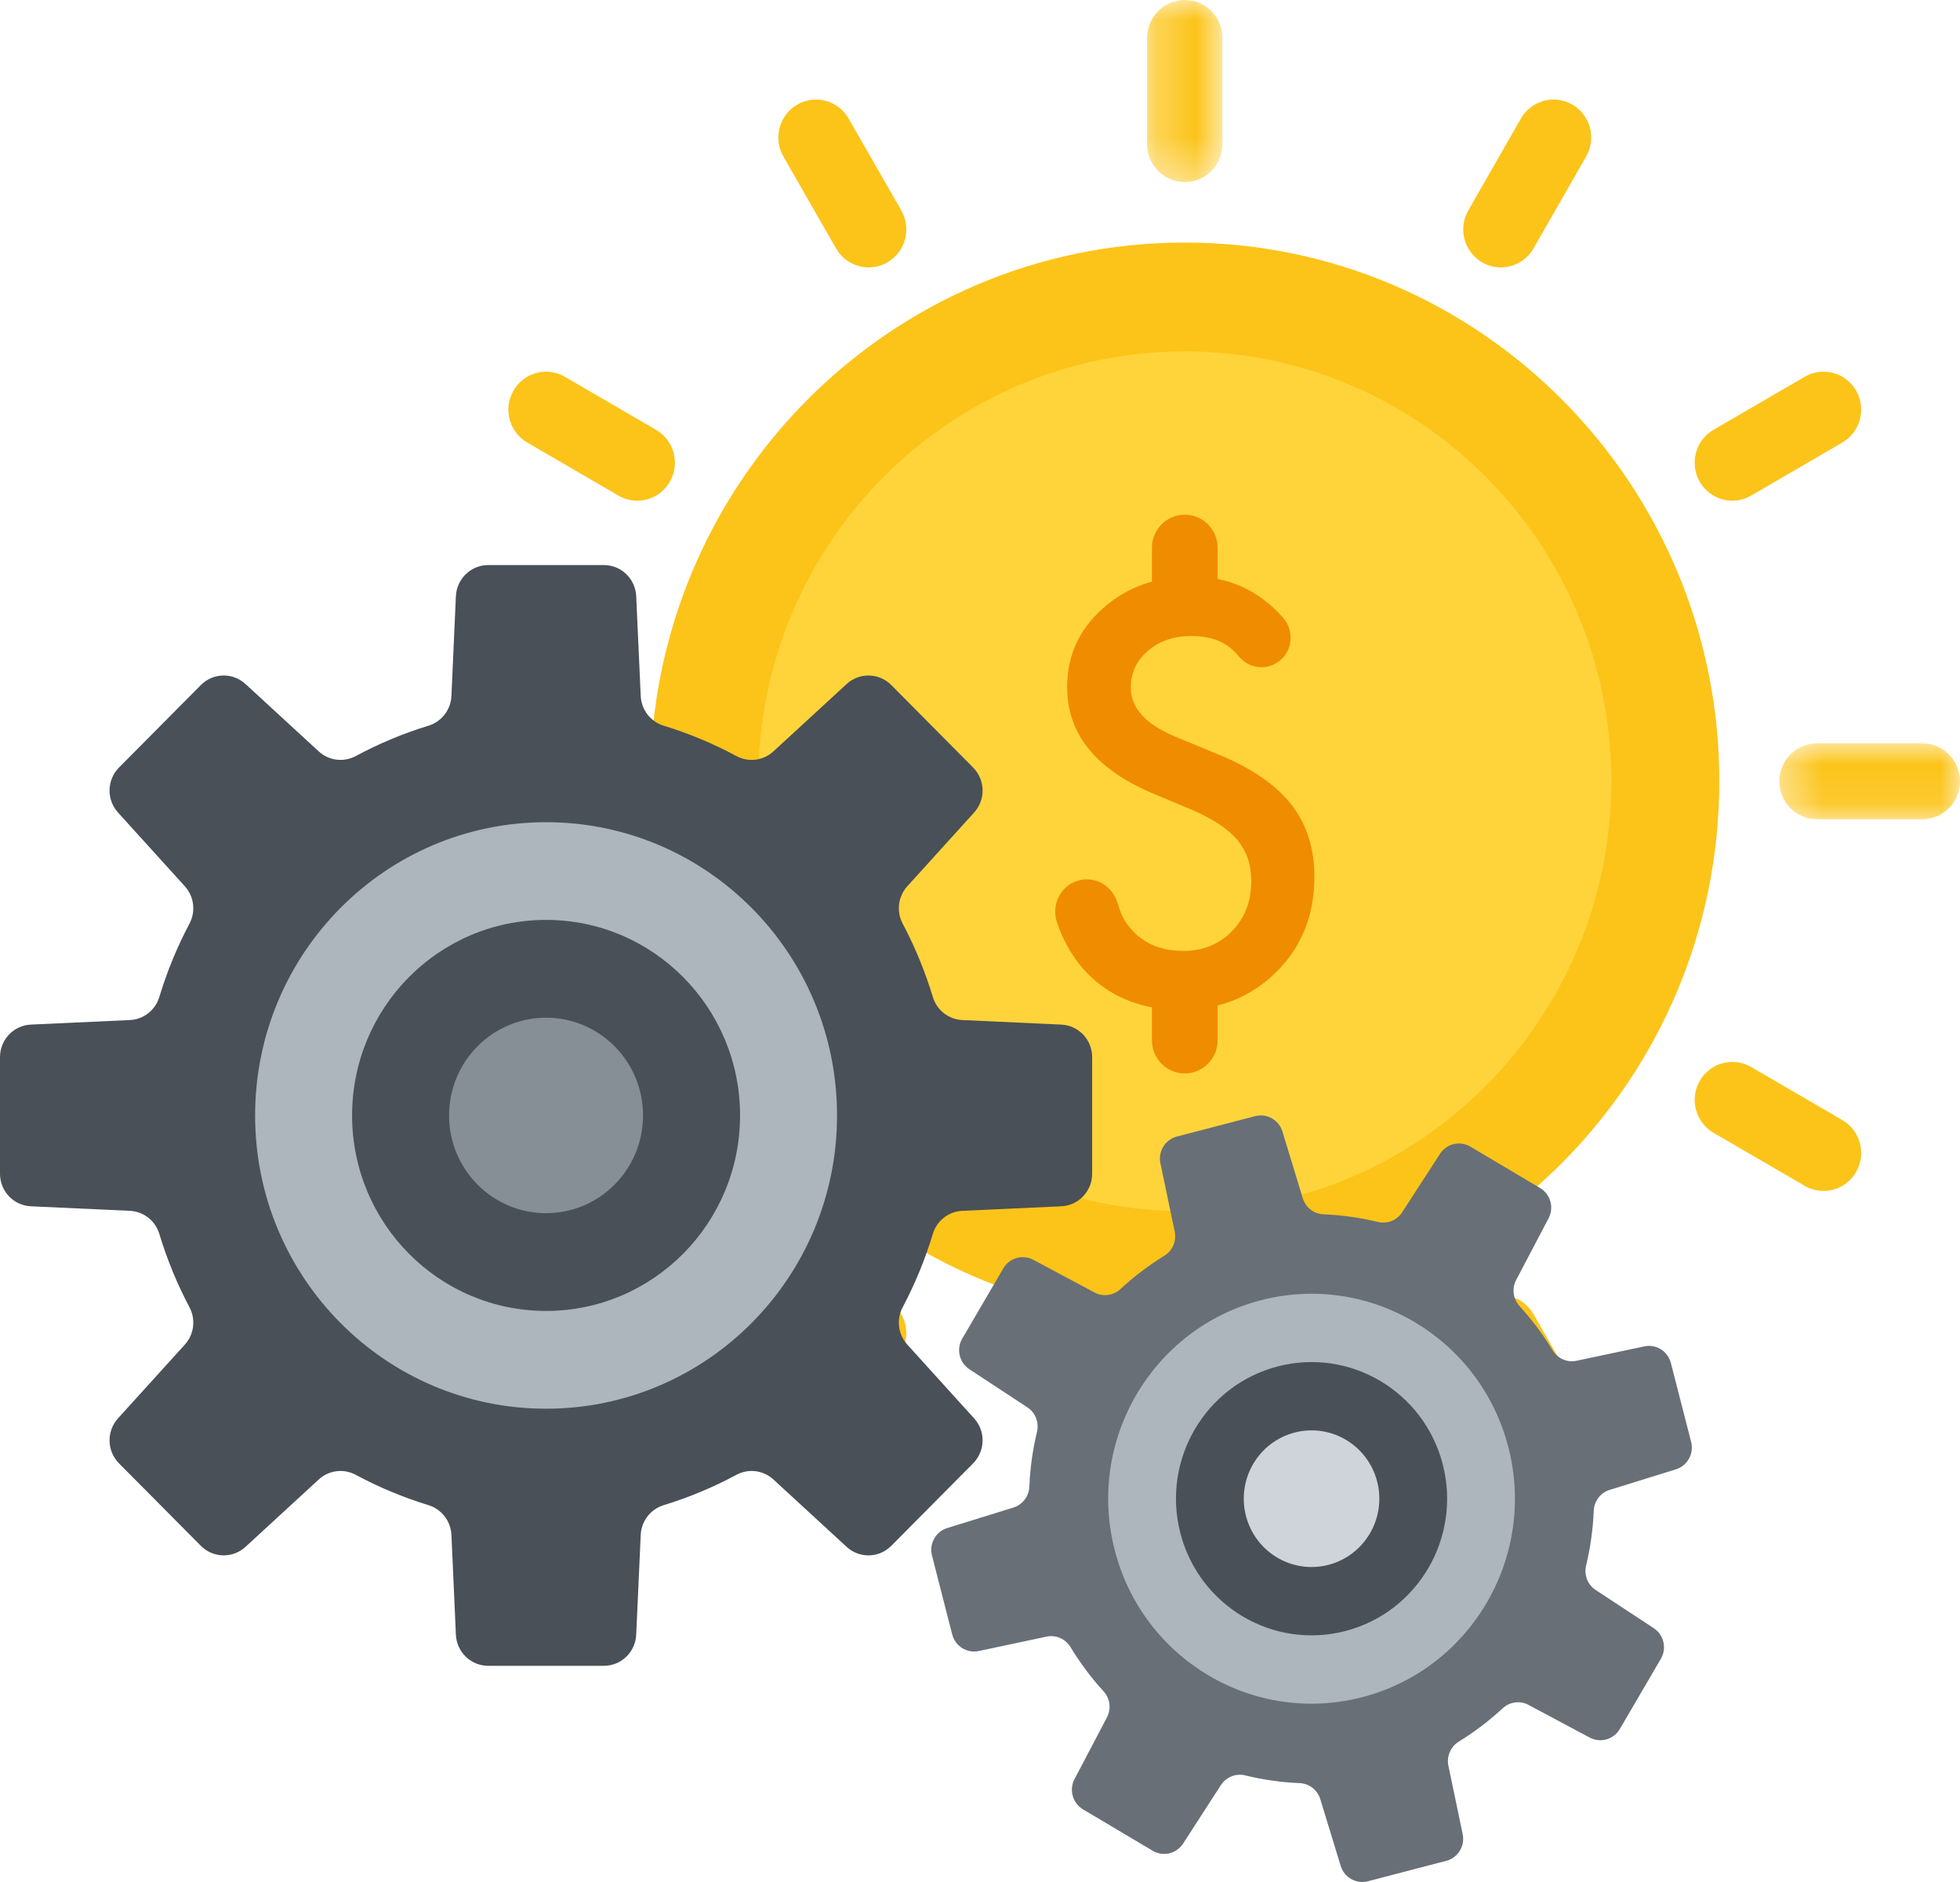 <svg width="50" height="48" viewBox="0 0 50 48" fill="none" xmlns="http://www.w3.org/2000/svg">
<path fill-rule="evenodd" clip-rule="evenodd" d="M13.929 10.447L16.256 11.8L13.929 10.447Z" fill="#FCC419"/>
<path fill-rule="evenodd" clip-rule="evenodd" d="M16.255 12.77C16.092 12.77 15.927 12.728 15.776 12.64L13.449 11.286C12.99 11.019 12.832 10.427 13.098 9.964C13.363 9.501 13.95 9.342 14.41 9.61L16.737 10.963C17.196 11.231 17.354 11.823 17.088 12.286C16.91 12.596 16.587 12.77 16.255 12.77Z" fill="#FCC419"/>
<path fill-rule="evenodd" clip-rule="evenodd" d="M14.095 20.895H11.408C10.878 20.895 10.448 20.462 10.448 19.927C10.448 19.393 10.878 18.959 11.408 18.959H14.095C14.626 18.959 15.056 19.393 15.056 19.927C15.056 20.462 14.626 20.895 14.095 20.895Z" fill="#FCC419"/>
<path fill-rule="evenodd" clip-rule="evenodd" d="M13.929 29.407L16.256 28.053L13.929 29.407Z" fill="#FCC419"/>
<path fill-rule="evenodd" clip-rule="evenodd" d="M13.93 30.374C13.598 30.374 13.275 30.201 13.098 29.89C12.832 29.427 12.99 28.835 13.449 28.568L15.776 27.214C16.236 26.947 16.823 27.106 17.088 27.569C17.353 28.032 17.196 28.623 16.737 28.891L14.41 30.244C14.259 30.332 14.093 30.374 13.93 30.374Z" fill="#FCC419"/>
<path fill-rule="evenodd" clip-rule="evenodd" d="M20.816 36.346L22.159 34.002L20.816 36.346Z" fill="#FCC419"/>
<path fill-rule="evenodd" clip-rule="evenodd" d="M20.815 37.313C20.652 37.313 20.487 37.272 20.336 37.184C19.876 36.916 19.719 36.325 19.984 35.861L21.328 33.517C21.593 33.054 22.181 32.895 22.64 33.163C23.099 33.43 23.257 34.022 22.991 34.485L21.648 36.83C21.47 37.14 21.147 37.313 20.815 37.313Z" fill="#FCC419"/>
<path fill-rule="evenodd" clip-rule="evenodd" d="M30.224 39.854C29.693 39.854 29.263 39.421 29.263 38.886V36.179C29.263 35.644 29.693 35.211 30.224 35.211C30.754 35.211 31.184 35.644 31.184 36.179V38.886C31.184 39.421 30.754 39.854 30.224 39.854Z" fill="#FCC419"/>
<path fill-rule="evenodd" clip-rule="evenodd" d="M39.632 36.346L38.288 34.002L39.632 36.346Z" fill="#FCC419"/>
<path fill-rule="evenodd" clip-rule="evenodd" d="M39.632 37.313C39.3 37.313 38.977 37.14 38.8 36.83L37.456 34.485C37.191 34.022 37.348 33.43 37.808 33.163C38.267 32.895 38.855 33.054 39.12 33.517L40.463 35.861C40.728 36.324 40.571 36.916 40.112 37.184C39.96 37.272 39.795 37.313 39.632 37.313Z" fill="#FCC419"/>
<path fill-rule="evenodd" clip-rule="evenodd" d="M46.519 29.407L44.192 28.053L46.519 29.407Z" fill="#FCC419"/>
<path fill-rule="evenodd" clip-rule="evenodd" d="M46.518 30.374C46.355 30.374 46.189 30.332 46.038 30.244L43.711 28.891C43.252 28.623 43.095 28.032 43.36 27.569C43.625 27.105 44.212 26.947 44.672 27.214L46.999 28.568C47.458 28.835 47.616 29.427 47.35 29.89C47.173 30.201 46.849 30.374 46.518 30.374Z" fill="#FCC419"/>
<mask id="mask0" mask-type="alpha" maskUnits="userSpaceOnUse" x="45" y="18" width="5" height="3">
<path fill-rule="evenodd" clip-rule="evenodd" d="M50 18.959V20.895H45.392V18.959H50V18.959Z" fill="white"/>
</mask>
<g mask="url(#mask0)">
<path fill-rule="evenodd" clip-rule="evenodd" d="M49.039 20.895H46.352C45.822 20.895 45.392 20.462 45.392 19.927C45.392 19.393 45.822 18.959 46.352 18.959H49.039C49.57 18.959 50 19.393 50 19.927C50 20.462 49.57 20.895 49.039 20.895Z" fill="#FCC419"/>
</g>
<path fill-rule="evenodd" clip-rule="evenodd" d="M46.519 10.447L44.192 11.8L46.519 10.447Z" fill="#FCC419"/>
<path fill-rule="evenodd" clip-rule="evenodd" d="M44.193 12.77C43.861 12.77 43.538 12.596 43.36 12.285C43.094 11.822 43.252 11.23 43.711 10.963L46.038 9.61C46.498 9.342 47.085 9.501 47.35 9.964C47.616 10.427 47.458 11.019 46.999 11.286L44.672 12.64C44.521 12.728 44.356 12.77 44.193 12.77Z" fill="#FCC419"/>
<path fill-rule="evenodd" clip-rule="evenodd" d="M39.632 3.508L38.288 5.852L39.632 3.508Z" fill="#FCC419"/>
<path fill-rule="evenodd" clip-rule="evenodd" d="M38.287 6.82C38.124 6.82 37.959 6.778 37.808 6.69C37.348 6.423 37.191 5.831 37.456 5.368L38.799 3.023C39.065 2.56 39.652 2.401 40.112 2.669C40.571 2.936 40.728 3.528 40.463 3.991L39.12 6.336C38.942 6.646 38.619 6.82 38.287 6.82Z" fill="#FCC419"/>
<mask id="mask1" mask-type="alpha" maskUnits="userSpaceOnUse" x="29" y="0" width="3" height="5">
<path fill-rule="evenodd" clip-rule="evenodd" d="M29.263 0L31.184 0V4.643H29.263V0L29.263 0Z" fill="white"/>
</mask>
<g mask="url(#mask1)">
<path fill-rule="evenodd" clip-rule="evenodd" d="M30.224 4.643C29.693 4.643 29.263 4.21 29.263 3.675V0.968C29.263 0.433 29.693 -0 30.224 -0C30.754 -0 31.184 0.433 31.184 0.968V3.675C31.184 4.21 30.754 4.643 30.224 4.643Z" fill="#FCC419"/>
</g>
<path fill-rule="evenodd" clip-rule="evenodd" d="M20.816 3.508L22.159 5.852L20.816 3.508Z" fill="#FCC419"/>
<path fill-rule="evenodd" clip-rule="evenodd" d="M22.161 6.82C21.828 6.82 21.506 6.646 21.328 6.336L19.984 3.991C19.719 3.528 19.877 2.936 20.336 2.669C20.796 2.401 21.383 2.56 21.648 3.023L22.992 5.368C23.257 5.831 23.099 6.423 22.64 6.69C22.489 6.778 22.323 6.82 22.161 6.82Z" fill="#FCC419"/>
<path fill-rule="evenodd" clip-rule="evenodd" d="M43.86 19.926C43.86 27.515 37.755 33.666 30.224 33.666C22.693 33.666 16.588 27.515 16.588 19.926C16.588 12.338 22.693 6.186 30.224 6.186C37.755 6.186 43.86 12.338 43.86 19.926Z" fill="#FCC419"/>
<path fill-rule="evenodd" clip-rule="evenodd" d="M41.104 19.927C41.104 25.982 36.233 30.89 30.224 30.89C24.215 30.89 19.344 25.982 19.344 19.927C19.344 13.872 24.215 8.964 30.224 8.964C36.233 8.964 41.104 13.872 41.104 19.927Z" fill="#FFD43B"/>
<path fill-rule="evenodd" clip-rule="evenodd" d="M32.559 16.913C32.246 17.101 31.843 17.028 31.608 16.746C31.493 16.608 31.38 16.507 31.27 16.442C31.042 16.295 30.747 16.221 30.387 16.221C29.944 16.221 29.576 16.348 29.284 16.601C28.992 16.849 28.846 17.162 28.846 17.539C28.846 18.059 29.23 18.478 29.997 18.795L31.051 19.23C31.909 19.579 32.537 20.006 32.934 20.51C33.331 21.014 33.53 21.631 33.53 22.362C33.53 23.342 33.206 24.152 32.558 24.791C31.905 25.435 31.095 25.757 30.127 25.757C29.209 25.757 28.451 25.484 27.853 24.936C27.457 24.568 27.161 24.098 26.965 23.528C26.804 23.06 27.074 22.553 27.554 22.446C27.98 22.352 28.39 22.619 28.512 23.041C28.577 23.266 28.656 23.44 28.75 23.563C29.079 24.023 29.558 24.253 30.188 24.253C30.686 24.253 31.099 24.085 31.428 23.749C31.756 23.414 31.921 22.988 31.921 22.473C31.921 22.266 31.892 22.076 31.835 21.904C31.778 21.731 31.689 21.572 31.568 21.427C31.447 21.282 31.291 21.147 31.099 21.02C30.907 20.894 30.679 20.773 30.414 20.658L29.394 20.23C27.947 19.614 27.223 18.712 27.223 17.525C27.223 16.725 27.527 16.055 28.134 15.517C28.741 14.975 29.497 14.703 30.4 14.703C31.334 14.703 32.11 15.053 32.73 15.754C33.045 16.111 32.967 16.67 32.559 16.913Z" fill="#F08C00"/>
<path fill-rule="evenodd" clip-rule="evenodd" d="M30.224 27.378C29.761 27.378 29.386 27 29.386 26.534V25.575C29.386 25.109 29.761 24.731 30.224 24.731C30.686 24.731 31.061 25.109 31.061 25.575V26.534C31.061 27 30.686 27.378 30.224 27.378Z" fill="#F08C00"/>
<path fill-rule="evenodd" clip-rule="evenodd" d="M30.224 15.773C29.761 15.773 29.386 15.395 29.386 14.929V13.971C29.386 13.504 29.761 13.127 30.224 13.127C30.686 13.127 31.061 13.504 31.061 13.971V14.929C31.061 15.395 30.686 15.773 30.224 15.773Z" fill="#F08C00"/>
<path fill-rule="evenodd" clip-rule="evenodd" d="M27.861 29.936V26.962C27.861 26.517 27.514 26.152 27.073 26.132L24.547 26.016C24.198 26 23.897 25.763 23.796 25.426C23.599 24.774 23.341 24.149 23.028 23.558C22.863 23.247 22.909 22.866 23.145 22.605L24.85 20.723C25.148 20.395 25.136 19.89 24.824 19.575L22.737 17.472C22.425 17.158 21.923 17.146 21.598 17.446L19.73 19.164C19.471 19.402 19.093 19.449 18.784 19.282C18.198 18.967 17.577 18.706 16.93 18.509C16.596 18.406 16.361 18.104 16.345 17.752L16.23 15.206C16.21 14.762 15.847 14.412 15.406 14.412H12.454C12.013 14.412 11.65 14.762 11.63 15.206L11.516 17.752C11.5 18.104 11.265 18.406 10.931 18.509C10.284 18.706 9.663 18.967 9.077 19.282C8.768 19.449 8.389 19.402 8.131 19.164L6.263 17.446C5.937 17.146 5.436 17.158 5.124 17.472L3.036 19.575C2.725 19.89 2.713 20.395 3.01 20.723L4.716 22.605C4.952 22.866 4.998 23.247 4.833 23.558C4.52 24.149 4.262 24.774 4.065 25.426C3.964 25.763 3.663 26 3.314 26.016L0.787 26.132C0.347 26.152 0 26.517 0 26.962V29.936C0 30.381 0.347 30.746 0.787 30.766L3.314 30.882C3.663 30.898 3.964 31.135 4.065 31.472C4.262 32.124 4.52 32.749 4.833 33.34C4.998 33.651 4.952 34.032 4.716 34.293L3.01 36.175C2.713 36.503 2.725 37.009 3.036 37.323L5.124 39.426C5.436 39.74 5.937 39.752 6.263 39.452L8.131 37.734C8.389 37.496 8.768 37.449 9.077 37.616C9.663 37.931 10.284 38.191 10.931 38.389C11.265 38.492 11.5 38.795 11.516 39.146L11.63 41.692C11.65 42.136 12.013 42.486 12.454 42.486H15.406C15.847 42.486 16.21 42.136 16.23 41.692L16.345 39.146C16.361 38.795 16.596 38.492 16.93 38.389C17.577 38.191 18.198 37.931 18.784 37.616C19.093 37.449 19.471 37.496 19.73 37.734L21.598 39.452C21.923 39.752 22.425 39.74 22.737 39.426L24.824 37.323C25.136 37.009 25.148 36.503 24.85 36.175L23.145 34.293C22.909 34.032 22.863 33.651 23.028 33.34C23.341 32.749 23.599 32.124 23.796 31.472C23.897 31.135 24.198 30.898 24.547 30.882L27.073 30.766C27.514 30.746 27.861 30.381 27.861 29.936Z" fill="#495057"/>
<path fill-rule="evenodd" clip-rule="evenodd" d="M21.353 28.45C21.353 32.58 18.03 35.929 13.93 35.929C9.831 35.929 6.508 32.58 6.508 28.45C6.508 24.319 9.831 20.97 13.93 20.97C18.03 20.97 21.353 24.319 21.353 28.45Z" fill="#ADB5BD"/>
<path fill-rule="evenodd" clip-rule="evenodd" d="M18.879 28.449C18.879 31.202 16.663 33.435 13.93 33.435C11.197 33.435 8.982 31.202 8.982 28.449C8.982 25.695 11.197 23.462 13.93 23.462C16.663 23.462 18.879 25.695 18.879 28.449Z" fill="#495057"/>
<path fill-rule="evenodd" clip-rule="evenodd" d="M16.404 28.449C16.404 29.826 15.297 30.942 13.93 30.942C12.564 30.942 11.456 29.826 11.456 28.449C11.456 27.073 12.564 25.956 13.93 25.956C15.297 25.956 16.404 27.073 16.404 28.449Z" fill="#868E96"/>
<path fill-rule="evenodd" clip-rule="evenodd" d="M43.141 36.775L42.624 34.762C42.547 34.462 42.249 34.275 41.948 34.339L40.218 34.706C39.979 34.757 39.735 34.65 39.608 34.44C39.361 34.033 39.078 33.656 38.764 33.312C38.598 33.13 38.563 32.864 38.677 32.646L39.505 31.072C39.649 30.798 39.553 30.457 39.288 30.3L37.51 29.245C37.245 29.087 36.903 29.168 36.735 29.428L35.769 30.92C35.636 31.126 35.388 31.224 35.15 31.166C34.699 31.056 34.234 30.99 33.761 30.97C33.517 30.96 33.306 30.796 33.234 30.561L32.715 28.859C32.624 28.562 32.318 28.389 32.019 28.467L30.022 28.987C29.724 29.065 29.539 29.366 29.602 29.669L29.967 31.412C30.017 31.653 29.911 31.899 29.702 32.027C29.299 32.275 28.924 32.561 28.582 32.878C28.403 33.044 28.138 33.08 27.922 32.965L26.36 32.131C26.088 31.986 25.75 32.082 25.594 32.35L24.547 34.141C24.39 34.408 24.471 34.752 24.729 34.922L26.209 35.895C26.414 36.029 26.511 36.279 26.454 36.519C26.344 36.974 26.278 37.442 26.259 37.918C26.248 38.164 26.086 38.377 25.853 38.449L24.163 38.973C23.869 39.064 23.698 39.373 23.775 39.673L24.291 41.686C24.368 41.986 24.667 42.173 24.968 42.109L26.698 41.742C26.937 41.691 27.181 41.798 27.308 42.008C27.554 42.414 27.837 42.792 28.152 43.136C28.318 43.318 28.353 43.584 28.238 43.802L27.411 45.376C27.267 45.65 27.363 45.99 27.628 46.148L29.405 47.203C29.671 47.361 30.012 47.28 30.181 47.02L31.146 45.528C31.28 45.322 31.528 45.223 31.766 45.281C32.217 45.392 32.682 45.458 33.154 45.478C33.398 45.488 33.609 45.652 33.681 45.887L34.201 47.589C34.292 47.886 34.598 48.059 34.896 47.981L36.894 47.46C37.192 47.383 37.377 47.082 37.313 46.778L36.949 45.036C36.899 44.795 37.005 44.549 37.213 44.42C37.617 44.172 37.991 43.887 38.333 43.57C38.513 43.403 38.777 43.368 38.993 43.483L40.556 44.317C40.828 44.462 41.166 44.366 41.322 44.098L42.369 42.307C42.526 42.04 42.445 41.696 42.187 41.526L40.706 40.553C40.502 40.419 40.404 40.169 40.462 39.929C40.571 39.474 40.637 39.006 40.657 38.53C40.667 38.284 40.83 38.071 41.063 37.999L42.752 37.475C43.047 37.384 43.218 37.075 43.141 36.775Z" fill="#686F77"/>
<path fill-rule="evenodd" clip-rule="evenodd" d="M38.48 36.916C39.197 39.711 37.53 42.562 34.756 43.285C31.983 44.008 29.153 42.328 28.436 39.533C27.719 36.739 29.386 33.887 32.159 33.164C34.933 32.442 37.763 34.122 38.48 36.916Z" fill="#ADB5BD"/>
<path fill-rule="evenodd" clip-rule="evenodd" d="M36.806 37.352C37.284 39.215 36.173 41.116 34.324 41.598C32.475 42.08 30.588 40.96 30.11 39.096C29.632 37.234 30.743 35.333 32.592 34.851C34.441 34.369 36.328 35.489 36.806 37.352Z" fill="#495057"/>
<path fill-rule="evenodd" clip-rule="evenodd" d="M35.132 37.788C35.371 38.719 34.815 39.67 33.891 39.911C32.966 40.151 32.023 39.592 31.784 38.66C31.545 37.728 32.101 36.778 33.025 36.537C33.95 36.296 34.893 36.856 35.132 37.788Z" fill="#CED4DA"/>
<path fill-rule="evenodd" clip-rule="evenodd" d="M20.689 3.463L22.036 5.813L20.689 3.463Z" fill="#FCC419"/>
</svg>
